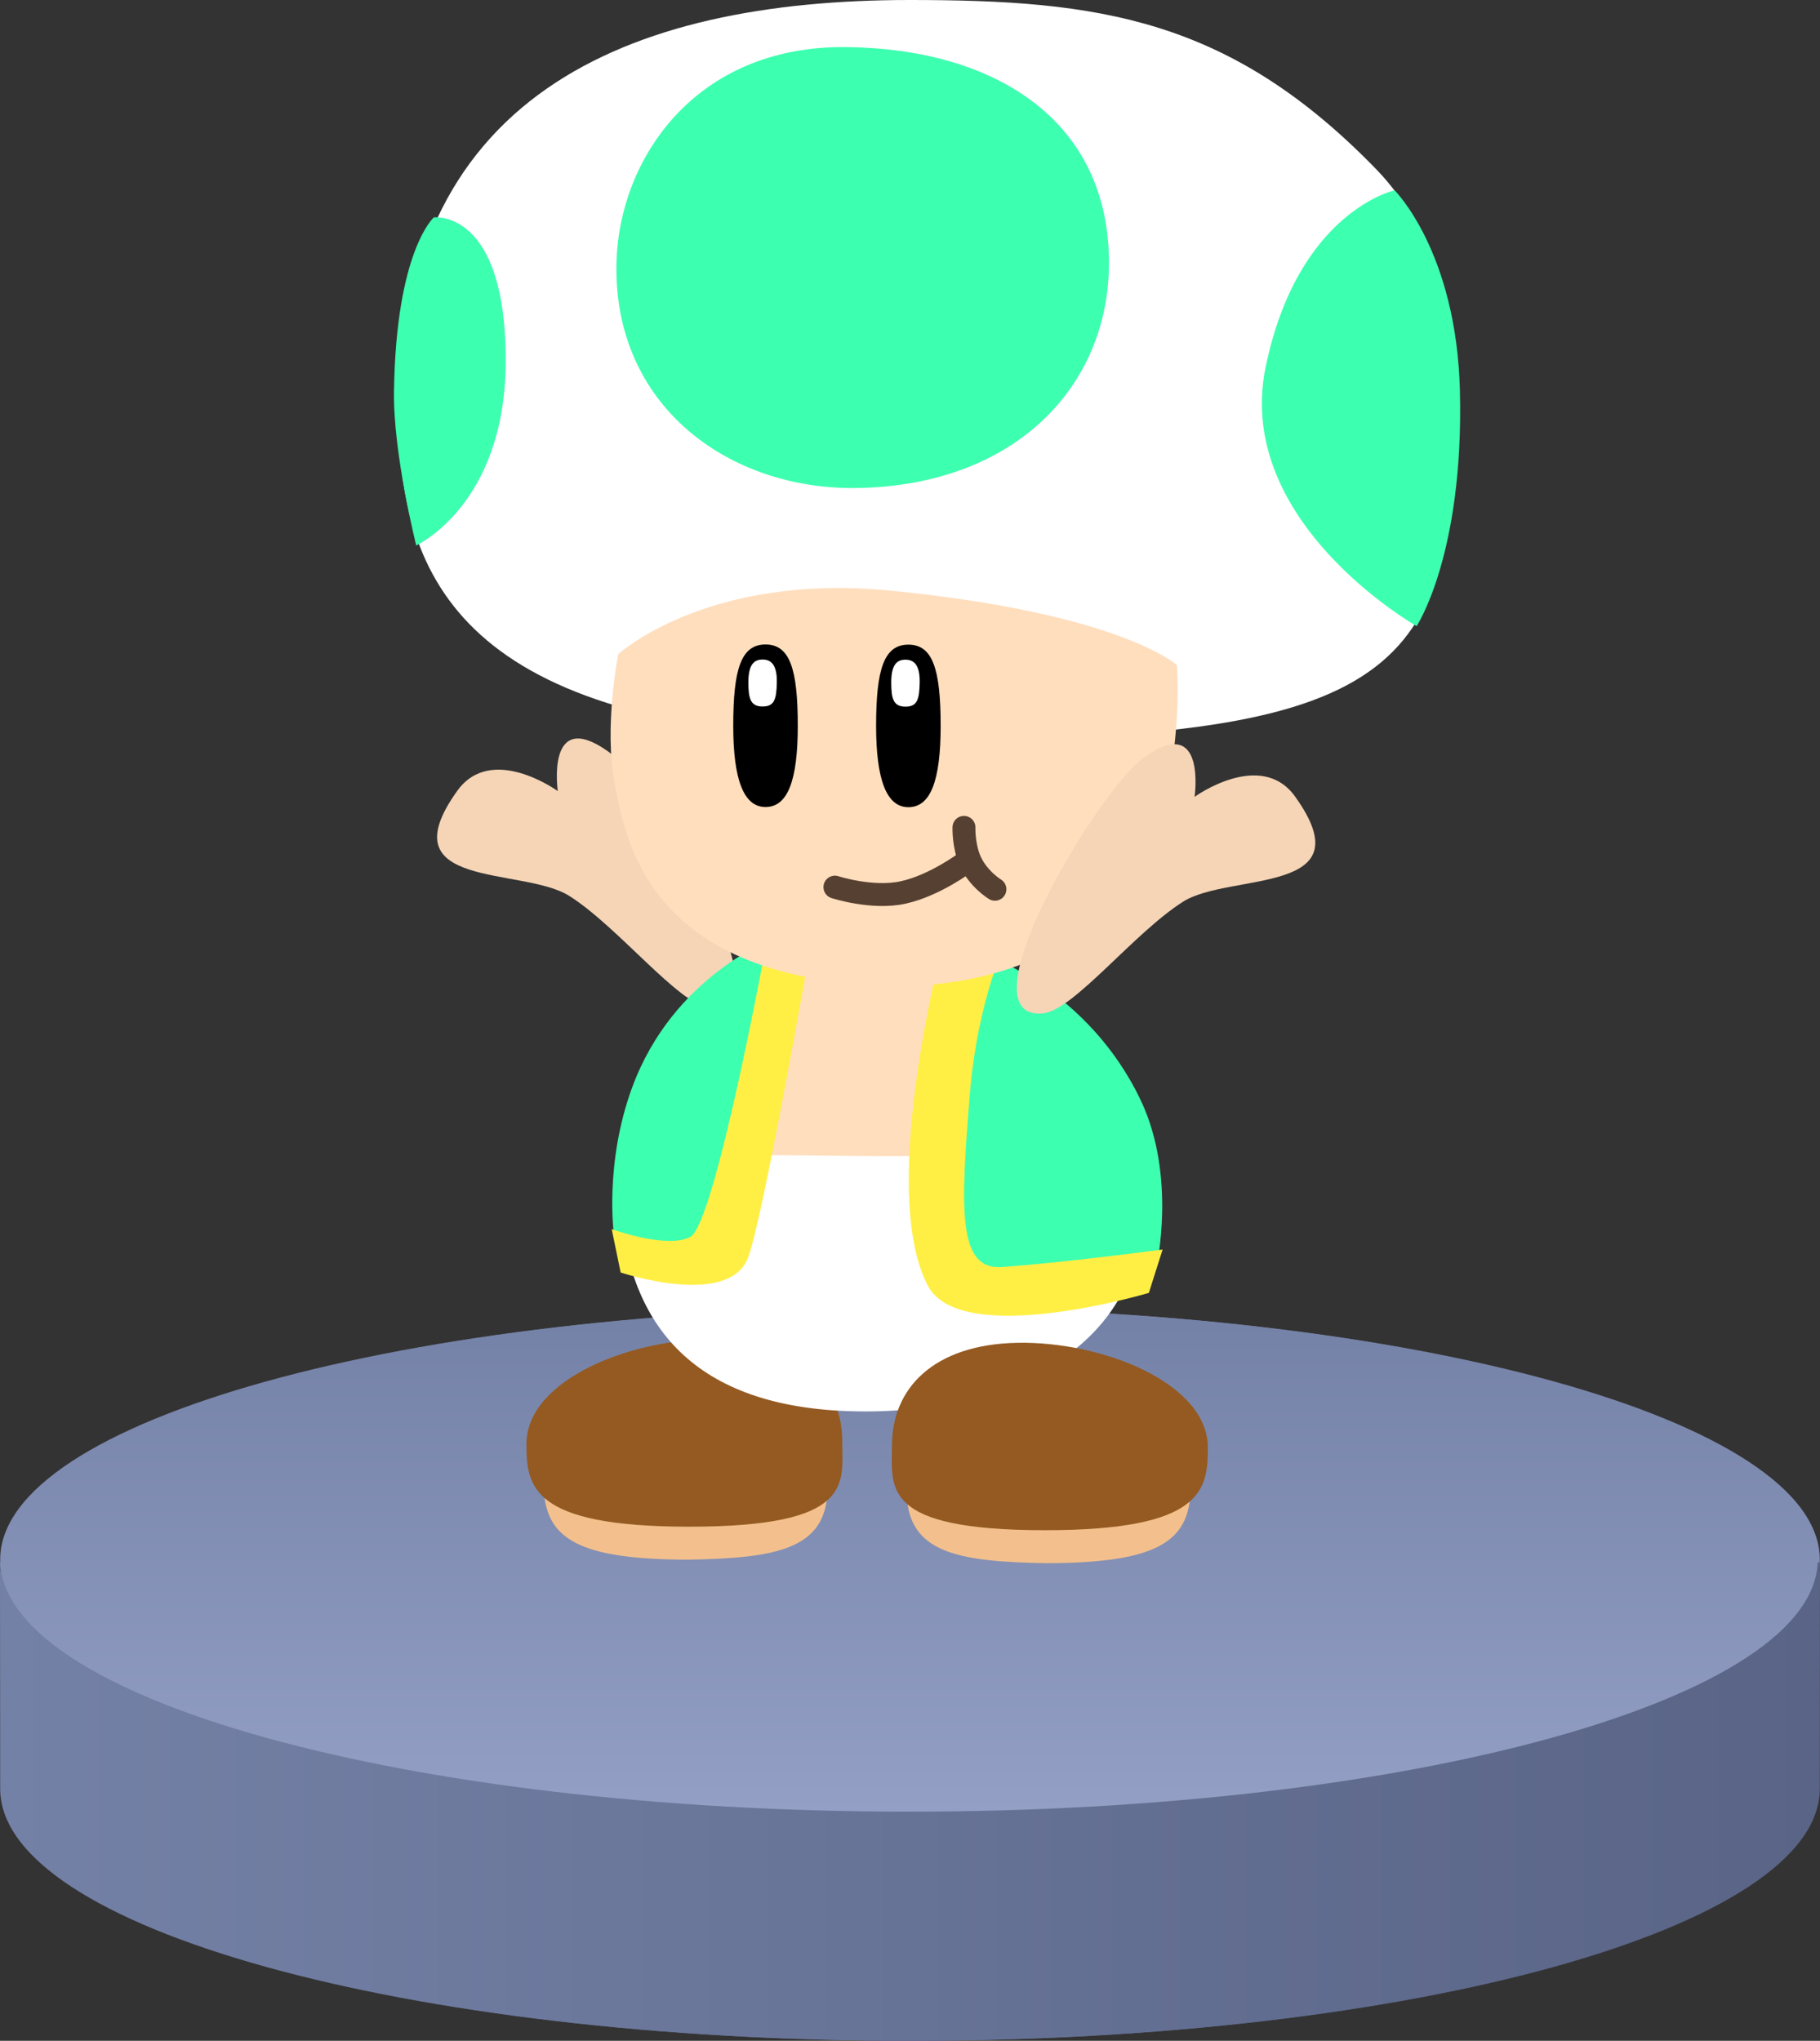 <svg version="1.1" xmlns="http://www.w3.org/2000/svg" xmlns:xlink="http://www.w3.org/1999/xlink" width="119.159" height="133.589" viewBox="0,0,119.159,133.589"><rect x="0" y="0" width="119.159" height="133.589" fill="#333333" stroke="none"/><defs><linearGradient x1="180.988" y1="247.167" x2="300.147" y2="247.167" gradientUnits="userSpaceOnUse" id="color-1"><stop offset="0" stop-color="#7481a6"/><stop offset="1" stop-color="#596486"/></linearGradient><linearGradient x1="240.634" y1="217" x2="240.634" y2="250" gradientUnits="userSpaceOnUse" id="color-2"><stop offset="0" stop-color="#7481a6"/><stop offset="1" stop-color="#939fc4"/></linearGradient><linearGradient x1="180.988" y1="247.167" x2="300.147" y2="247.167" gradientUnits="userSpaceOnUse" id="color-3"><stop offset="0" stop-color="#7481a6"/><stop offset="1" stop-color="#596486"/></linearGradient><linearGradient x1="240.5" y1="217" x2="240.5" y2="250" gradientUnits="userSpaceOnUse" id="color-4"><stop offset="0" stop-color="#7481a6"/><stop offset="1" stop-color="#939fc4"/></linearGradient></defs><g transform="translate(-180.988,-131.411)"><g data-paper-data="{&quot;isPaintingLayer&quot;:true}" fill-rule="nonzero" stroke-linejoin="miter" stroke-miterlimit="10" stroke-dasharray="" stroke-dashoffset="0" style="mix-blend-mode: normal"><path d="M181.134,248.5c0,-9.113 -0.147,-14.808 -0.147,-14.808l58.98,-4.359l60.179,4.982c0,0 -0.012,11.123 -0.012,14.185c0,9.113 -26.639,16.5 -59.5,16.5c-32.861,0 -59.5,-7.387 -59.5,-16.5z" data-paper-data="{&quot;origPos&quot;:null,&quot;index&quot;:null}" fill="url(#color-1)" stroke="none" stroke-width="0" stroke-linecap="butt"/><path d="M240.634,217c32.861,0 59.5,7.387 59.5,16.5c0,9.113 -26.639,16.5 -59.5,16.5c-32.861,0 -59.5,-7.387 -59.5,-16.5c0,-9.113 26.639,-16.5 59.5,-16.5z" data-paper-data="{&quot;origPos&quot;:null,&quot;index&quot;:null}" fill="url(#color-2)" stroke="none" stroke-width="0" stroke-linecap="butt"/><path d="M300,248.5c0,9.113 -26.639,16.5 -59.5,16.5c-32.861,0 -59.5,-7.387 -59.5,-16.5c0,-3.062 -0.012,-14.185 -0.012,-14.185l60.179,-4.982l58.98,4.359c0,0 -0.147,5.695 -0.147,14.808z" data-paper-data="{&quot;origPos&quot;:null}" fill="url(#color-3)" stroke="none" stroke-width="0" stroke-linecap="butt"/><path d="M300,233.5c0,9.113 -26.639,16.5 -59.5,16.5c-32.861,0 -59.5,-7.387 -59.5,-16.5c0,-9.113 26.639,-16.5 59.5,-16.5c32.861,0 59.5,7.387 59.5,16.5z" data-paper-data="{&quot;origPos&quot;:null}" fill="url(#color-4)" stroke="none" stroke-width="0" stroke-linecap="butt"/><g data-paper-data="{&quot;index&quot;:null}" stroke="none" stroke-width="0" stroke-linecap="butt"><path d="M216.577,228.42c0,-2.39 4.266,-3.687 9.297,-3.687c5.031,0 9.419,1.94 9.297,4.328c-0.188,3.673 -3.146,4.358 -9.182,4.443c-7.583,-0.017 -9.412,-1.572 -9.412,-5.084z" data-paper-data="{&quot;origPos&quot;:null}" fill="#f3c08d"/><path d="M215.455,225.936c0,-4.249 6.976,-6.973 12.491,-6.858c5.515,0.115 8.187,3.023 8.187,6.697c0,2.753 0.822,5.571 -10.028,5.571c-10.369,0 -10.649,-2.658 -10.649,-5.411z" data-paper-data="{&quot;origPos&quot;:null}" fill="#945a21"/></g><path d="M220.76,180.57c3.116,2.187 12.136,17.342 6.662,16.797c-1.993,-0.198 -5.943,-5.273 -9.159,-7.309c-3.051,-1.932 -11.999,-0.381 -7.337,-6.88c2.242,-3.126 6.582,0.016 6.582,0.016c0,0 -0.792,-5.461 3.252,-2.624z" data-paper-data="{&quot;origRot&quot;:0,&quot;index&quot;:null}" fill="#f5d5b6" stroke="none" stroke-width="0" stroke-linecap="butt"/><g data-paper-data="{&quot;index&quot;:null}" stroke="none" stroke-width="0" stroke-linecap="butt"><path d="M207.108,159.179c-0.342,-21.534 14.974,-27.768 33.445,-27.768c12.336,0 20.94,1.17 30.567,11.108c4.109,4.242 5.247,10.537 5.136,16.995c-0.282,16.509 -4.886,20.674 -37.324,20.284c-26.11,-0.314 -31.642,-9.136 -31.825,-20.619z" data-paper-data="{&quot;origPos&quot;:null}" fill="#ffffff"/><path d="M221.353,148.509c0.199,-6.686 5.138,-14.129 15.058,-14.016c9.683,0.11 17.183,4.761 17.183,14.129c0,8.012 -6.078,14.558 -16.475,14.734c-8.38,0.141 -16.049,-5.366 -15.766,-14.847z" fill="#3dffb0"/><path d="M272.294,143.867c0,0 4.052,4.008 4.278,13.129c0.265,10.735 -2.835,15.4 -2.835,15.4c0,0 -11.997,-6.805 -9.882,-16.977c2.115,-10.172 8.439,-11.551 8.439,-11.551z" data-paper-data="{&quot;origRot&quot;:0}" fill="#3dffb0"/><path d="M214.096,155.23c-0.086,9.255 -5.856,11.887 -5.856,11.887c0,0 -1.514,-5.995 -1.457,-10.067c0.129,-9.248 2.609,-11.408 2.609,-11.408c0,0 4.782,-0.583 4.704,9.588z" fill="#3dffb0"/></g><g data-paper-data="{&quot;index&quot;:null}" stroke="none" stroke-width="0" stroke-linecap="butt"><path d="M221.819,210.529c0,-7.79 2.456,-10.522 5.581,-14.418c3.539,-4.412 11.33,-3.325 11.33,-3.325c5.38,0 7.313,0.633 11.188,4.527c3.663,3.681 5.402,8.023 5.402,13.216c0,7.79 -7.73,12.034 -16.981,12.034c-9.251,0 -16.52,-4.243 -16.52,-12.034z" data-paper-data="{&quot;origPos&quot;:null}" fill="#ffdebd"/><path d="M221.747,206.938l16.735,0.152c5.38,0 17.014,-0.117 17.014,-0.117c0,0 0.333,1.978 0.173,3.644c0.216,8.235 -7.66,13.197 -18.063,13.185c-10.977,-0.013 -15.322,-5.423 -15.991,-13.185c-0.16,-1.86 0.131,-3.678 0.131,-3.678z" data-paper-data="{&quot;origPos&quot;:null}" fill="#ffffff"/></g><g data-paper-data="{&quot;index&quot;:null}" stroke="none" stroke-width="0" stroke-linecap="butt"><path d="M244.328,215.743c-4.64,-1.918 1.076,-21.866 1.076,-21.866c0,0 6.84,2.279 10.294,9.609c2.339,4.965 1.001,10.868 1.001,10.868c0,0 -10.481,2.247 -12.371,1.39z" data-paper-data="{&quot;origPos&quot;:null}" fill="#3dffb0"/><path d="M256.205,216.042c0,0 -12.312,3.668 -14.478,-0.483c-3.332,-6.385 1.106,-22.798 1.106,-22.798h4.168c0,0 -2.003,3.781 -2.533,10.461c-0.577,7.261 -0.806,11.321 2.089,11.127c3.844,-0.257 10.55,-1.147 10.55,-1.147z" data-paper-data="{&quot;origPos&quot;:null}" fill="#ffef45"/></g><g data-paper-data="{&quot;index&quot;:null}" stroke="none" stroke-width="0" stroke-linecap="butt"><path d="M231.652,192.841c0,0 0.221,13.549 -4.23,21.82c-1.475,0.858 -6.246,-2.494 -6.246,-2.494c0,0 -0.624,-4.613 1.202,-9.579c2.696,-7.33 9.274,-9.747 9.274,-9.747z" data-paper-data="{&quot;origPos&quot;:null}" fill="#3dffb0"/><path d="M229.975,213.71c-1.24,3.364 -8.352,0.996 -8.352,0.996l-0.586,-2.839c0,0 3.6,1.314 5.139,0.518c1.628,-0.842 4.996,-19.279 4.996,-19.279l2.908,0.115c0,0 -3.089,17.732 -4.105,20.489z" data-paper-data="{&quot;origPos&quot;:null}" fill="#ffef45"/></g><g data-paper-data="{&quot;index&quot;:null}" stroke="none" stroke-width="0" stroke-linecap="butt"><path d="M258.944,228.651c0,3.512 -1.829,5.067 -9.412,5.084c-6.035,-0.085 -8.994,-0.77 -9.182,-4.443c-0.122,-2.388 4.266,-4.328 9.297,-4.328c5.031,0 9.297,1.296 9.297,3.687z" data-paper-data="{&quot;origPos&quot;:null}" fill="#f3c08d"/><path d="M260.066,226.166c0,2.753 -0.28,5.411 -10.649,5.411c-10.85,0 -10.028,-2.818 -10.028,-5.571c0,-3.674 2.671,-6.582 8.187,-6.697c5.515,-0.115 12.491,2.608 12.491,6.858z" data-paper-data="{&quot;origPos&quot;:null}" fill="#945a21"/></g><g data-paper-data="{&quot;index&quot;:null}" stroke-width="1.5"><path d="M221.239,182.735c-0.73,-3.784 0.231,-8.506 0.231,-8.506c0,0 5.804,-5.327 17.771,-4.159c15.098,1.473 18.797,4.873 18.797,4.873c0,0 0.347,3.132 -0.615,8.376c-1.745,9.507 -10.723,13.02 -18.963,12.607c-15.025,-0.753 -16.491,-9.407 -17.221,-13.19z" fill="#ffdebd" stroke="none" stroke-linecap="butt"/><path d="M244.181,187.876c0,0 -1.998,1.501 -4.06,1.954c-2.034,0.447 -4.47,-0.349 -4.47,-0.349" fill="none" stroke="#564031" stroke-linecap="round"/><path d="M246.128,189.62c0,0 -1.089,-0.66 -1.617,-1.836c-0.453,-1.007 -0.411,-2.215 -0.411,-2.215" fill="none" stroke="#564031" stroke-linecap="round"/><g stroke="none" stroke-linecap="butt"><path d="M240.461,173.609c1.59,0 2.113,1.589 2.113,5.32c0,3.599 -0.664,5.32 -2.113,5.32c-1.449,0 -2.113,-1.853 -2.113,-5.32c0,-3.731 0.523,-5.32 2.113,-5.32z" fill="#000000"/><path d="M239.34,176.077c0,-1.222 0.417,-1.483 0.931,-1.483c0.514,0 0.955,0.284 0.931,1.506c-0.023,1.108 -0.168,1.568 -0.931,1.568c-0.808,0 -0.931,-0.551 -0.931,-1.591z" fill="#ffffff"/></g><g stroke="none" stroke-linecap="butt"><path d="M231.107,173.598c1.59,0 2.113,1.589 2.113,5.32c0,3.599 -0.664,5.32 -2.113,5.32c-1.449,0 -2.113,-1.853 -2.113,-5.32c0,-3.731 0.523,-5.32 2.113,-5.32z" fill="#000000"/><path d="M229.986,176.067c0,-1.221 0.417,-1.483 0.931,-1.483c0.514,0 0.955,0.284 0.931,1.506c-0.023,1.108 -0.168,1.568 -0.931,1.568c-0.808,0 -0.931,-0.551 -0.931,-1.591z" fill="#ffffff"/></g></g><path d="M259.2,183.571c0,0 4.34,-3.142 6.582,-0.016c4.662,6.499 -4.286,4.948 -7.337,6.88c-3.216,2.037 -7.166,7.111 -9.159,7.309c-5.474,0.545 3.546,-14.611 6.662,-16.797c4.043,-2.837 3.252,2.624 3.252,2.624z" data-paper-data="{&quot;origRot&quot;:0,&quot;index&quot;:null}" fill="#f5d5b6" stroke="none" stroke-width="0" stroke-linecap="butt"/></g></g></svg>